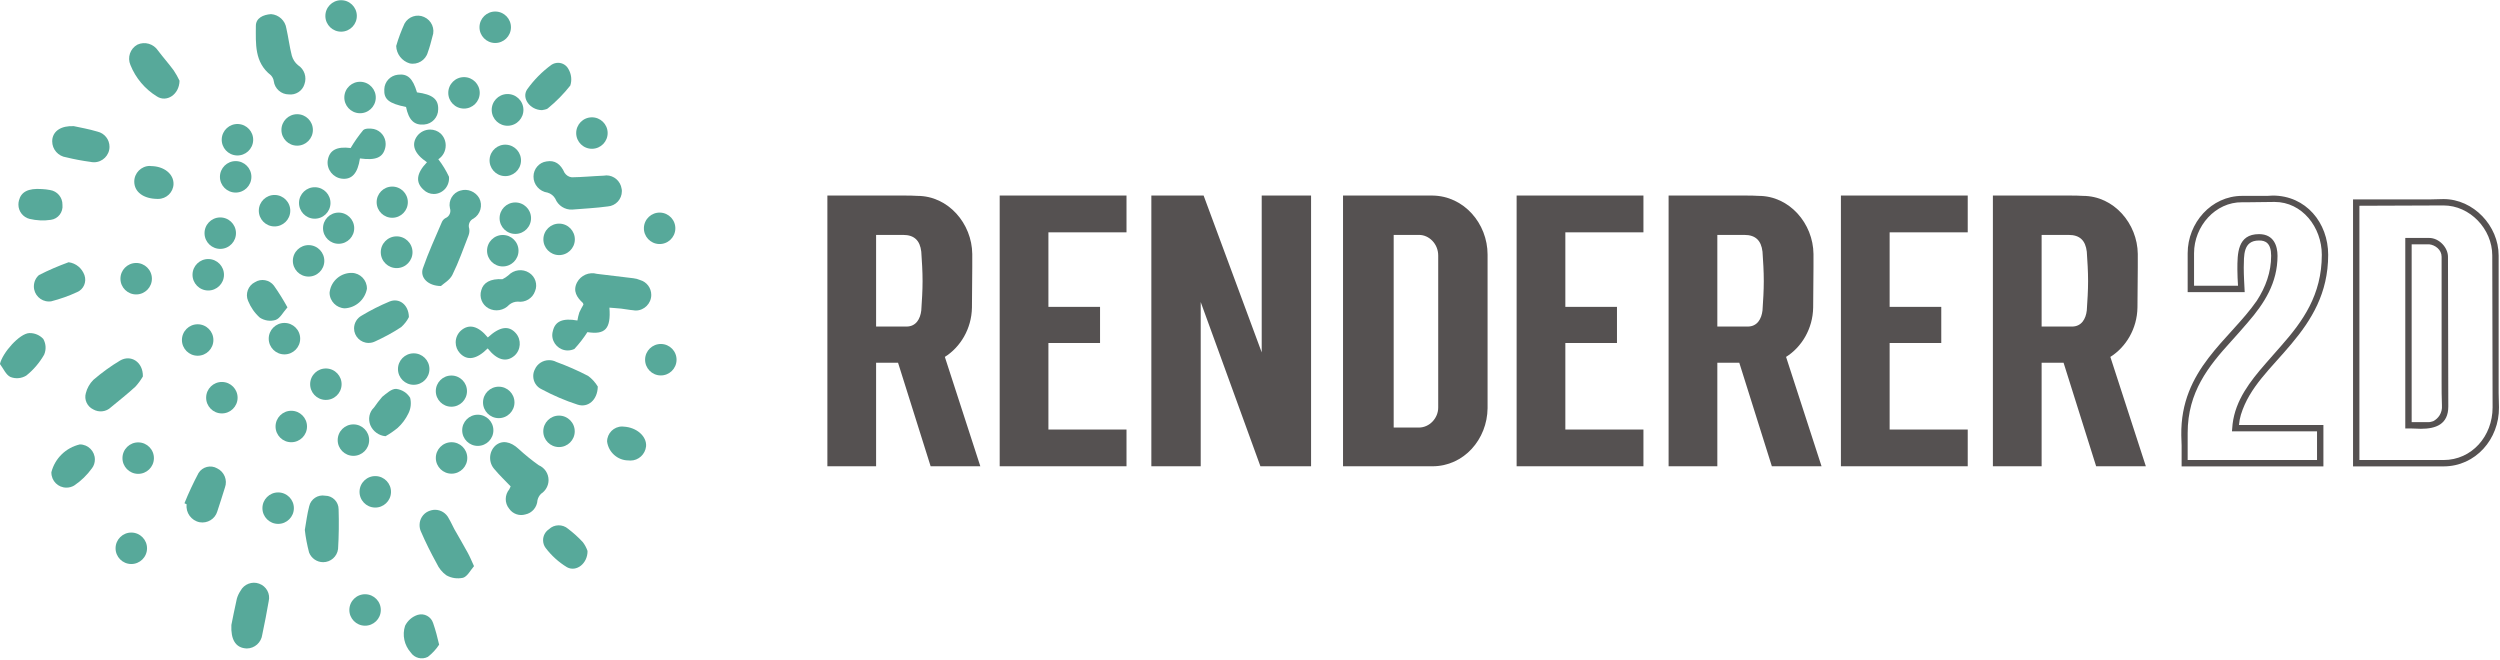 <?xml version="1.0" encoding="UTF-8" standalone="no"?>
<!DOCTYPE svg PUBLIC "-//W3C//DTD SVG 1.1//EN" "http://www.w3.org/Graphics/SVG/1.1/DTD/svg11.dtd">
<svg width="100%" height="100%" viewBox="0 0 458 121" version="1.1" xmlns="http://www.w3.org/2000/svg" xmlns:xlink="http://www.w3.org/1999/xlink" xml:space="preserve" xmlns:serif="http://www.serif.com/" style="fill-rule:evenodd;clip-rule:evenodd;stroke-linejoin:round;stroke-miterlimit:2;">
    <g id="SvgjsG6078" transform="matrix(25.057,0,0,25.057,-24.339,-25.977)">
        <path d="M5.427,3.286C5.439,3.443 5.395,3.485 5.266,3.465C5.238,3.509 5.206,3.55 5.171,3.588C5.156,3.595 5.139,3.599 5.122,3.599C5.06,3.599 5.009,3.548 5.009,3.486C5.009,3.476 5.011,3.465 5.014,3.455C5.031,3.385 5.086,3.361 5.193,3.38C5.196,3.36 5.201,3.34 5.207,3.321C5.216,3.301 5.226,3.283 5.237,3.264L5.234,3.253C5.189,3.211 5.158,3.165 5.19,3.102C5.218,3.049 5.279,3.023 5.336,3.039C5.425,3.049 5.513,3.06 5.602,3.071C5.619,3.073 5.635,3.077 5.651,3.084C5.7,3.098 5.733,3.142 5.733,3.193C5.733,3.255 5.682,3.307 5.62,3.307C5.613,3.307 5.607,3.306 5.601,3.305C5.571,3.303 5.542,3.296 5.512,3.293C5.485,3.29 5.458,3.289 5.427,3.286Z" style="fill:rgb(87,169,154);fill-rule:nonzero;"/>
        <path d="M4.195,3.128C4.099,3.127 4.041,3.065 4.063,2.999C4.103,2.883 4.155,2.771 4.203,2.658C4.209,2.646 4.218,2.637 4.229,2.631C4.257,2.62 4.271,2.587 4.261,2.559C4.248,2.503 4.282,2.445 4.338,2.43C4.39,2.414 4.447,2.437 4.475,2.485C4.503,2.538 4.484,2.604 4.433,2.635C4.406,2.647 4.392,2.679 4.402,2.708C4.405,2.724 4.403,2.742 4.397,2.758C4.359,2.855 4.325,2.953 4.279,3.046C4.26,3.085 4.214,3.11 4.195,3.128Z" style="fill:rgb(87,169,154);fill-rule:nonzero;"/>
        <path d="M5.155,2.569C5.101,2.572 5.051,2.539 5.031,2.489C5.019,2.468 4.999,2.452 4.975,2.445C4.916,2.437 4.871,2.386 4.872,2.327C4.872,2.272 4.913,2.224 4.967,2.217C5.028,2.206 5.07,2.235 5.099,2.3C5.111,2.318 5.13,2.331 5.152,2.333C5.231,2.332 5.309,2.324 5.387,2.321C5.393,2.32 5.399,2.319 5.405,2.319C5.46,2.319 5.508,2.361 5.516,2.416C5.518,2.422 5.518,2.429 5.518,2.435C5.518,2.493 5.473,2.542 5.415,2.546C5.328,2.558 5.238,2.562 5.155,2.569Z" style="fill:rgb(87,169,154);fill-rule:nonzero;"/>
        <path d="M4.705,4.593C4.662,4.548 4.622,4.51 4.587,4.468C4.542,4.419 4.544,4.341 4.593,4.295C4.641,4.253 4.704,4.264 4.762,4.318C4.809,4.361 4.858,4.401 4.91,4.438C4.954,4.457 4.982,4.499 4.982,4.547C4.982,4.587 4.961,4.625 4.927,4.647C4.914,4.66 4.905,4.676 4.901,4.694C4.898,4.745 4.862,4.788 4.812,4.798C4.768,4.811 4.72,4.794 4.694,4.756C4.66,4.715 4.661,4.655 4.695,4.614L4.705,4.593Z" style="fill:rgb(87,169,154);fill-rule:nonzero;"/>
        <path d="M2.953,1.14C3.01,1.144 3.057,1.188 3.065,1.244C3.08,1.31 3.088,1.378 3.105,1.444C3.113,1.471 3.128,1.495 3.15,1.513C3.197,1.543 3.216,1.601 3.197,1.653C3.182,1.702 3.133,1.733 3.083,1.727C3.027,1.727 2.98,1.685 2.973,1.63C2.971,1.614 2.963,1.599 2.952,1.587C2.83,1.492 2.842,1.355 2.842,1.226C2.842,1.169 2.895,1.144 2.953,1.14Z" style="fill:rgb(87,169,154);fill-rule:nonzero;"/>
        <path d="M4.437,5.176C4.411,5.206 4.389,5.251 4.357,5.261C4.315,5.27 4.272,5.264 4.235,5.243C4.204,5.221 4.18,5.191 4.164,5.156C4.122,5.08 4.083,5.002 4.049,4.923C4.042,4.908 4.039,4.892 4.039,4.875C4.039,4.833 4.063,4.794 4.101,4.776C4.117,4.769 4.134,4.764 4.152,4.764C4.195,4.764 4.234,4.789 4.253,4.828C4.268,4.853 4.28,4.881 4.294,4.907C4.326,4.964 4.36,5.02 4.391,5.078C4.406,5.105 4.418,5.134 4.437,5.176Z" style="fill:rgb(87,169,154);fill-rule:nonzero;"/>
        <path d="M5.342,3.863C5.34,3.962 5.27,4.02 5.194,3.995C5.104,3.966 5.016,3.928 4.932,3.883C4.894,3.866 4.87,3.828 4.87,3.786C4.87,3.769 4.874,3.752 4.882,3.737C4.9,3.696 4.941,3.67 4.986,3.67C5.004,3.67 5.022,3.674 5.039,3.683C5.118,3.712 5.196,3.746 5.271,3.785C5.3,3.806 5.324,3.833 5.342,3.863Z" style="fill:rgb(87,169,154);fill-rule:nonzero;"/>
        <path d="M3.2,4.911C3.21,4.854 3.217,4.795 3.232,4.738C3.244,4.685 3.296,4.651 3.349,4.661C3.403,4.661 3.447,4.706 3.447,4.76C3.45,4.857 3.449,4.954 3.443,5.051C3.436,5.106 3.389,5.147 3.334,5.147C3.288,5.147 3.247,5.118 3.231,5.076C3.217,5.022 3.206,4.967 3.2,4.911Z" style="fill:rgb(87,169,154);fill-rule:nonzero;"/>
        <path d="M2.663,5.606C2.672,5.563 2.686,5.488 2.703,5.414C2.709,5.393 2.718,5.374 2.73,5.356C2.756,5.307 2.815,5.285 2.866,5.304C2.919,5.323 2.949,5.378 2.936,5.432C2.922,5.514 2.906,5.595 2.889,5.676C2.882,5.734 2.833,5.778 2.775,5.778C2.769,5.778 2.763,5.777 2.757,5.776C2.695,5.766 2.658,5.714 2.663,5.606Z" style="fill:rgb(87,169,154);fill-rule:nonzero;"/>
        <path d="M2.016,3.789C2.001,3.815 1.983,3.84 1.962,3.863C1.905,3.916 1.843,3.964 1.783,4.014C1.748,4.048 1.695,4.054 1.653,4.03C1.609,4.009 1.585,3.958 1.599,3.911C1.608,3.875 1.627,3.841 1.654,3.814C1.715,3.762 1.78,3.714 1.849,3.673C1.927,3.627 2.018,3.682 2.016,3.789Z" style="fill:rgb(87,169,154);fill-rule:nonzero;"/>
        <path d="M2.284,1.627C2.282,1.73 2.188,1.787 2.119,1.742C2.031,1.688 1.963,1.607 1.925,1.512C1.901,1.457 1.923,1.392 1.976,1.363C2.03,1.338 2.094,1.357 2.127,1.407C2.164,1.456 2.205,1.502 2.241,1.551C2.257,1.575 2.272,1.601 2.284,1.627Z" style="fill:rgb(87,169,154);fill-rule:nonzero;"/>
        <path d="M4.537,3.584C4.456,3.665 4.387,3.676 4.334,3.619C4.314,3.598 4.303,3.569 4.303,3.54C4.303,3.507 4.317,3.476 4.341,3.454C4.4,3.402 4.468,3.419 4.538,3.504C4.625,3.424 4.691,3.414 4.743,3.473C4.785,3.521 4.78,3.596 4.732,3.638C4.673,3.688 4.605,3.67 4.537,3.584Z" style="fill:rgb(87,169,154);fill-rule:nonzero;"/>
        <path d="M1.511,1.959C1.556,1.969 1.621,1.98 1.684,1.999C1.736,2.011 1.772,2.057 1.772,2.11C1.772,2.172 1.721,2.223 1.659,2.223C1.649,2.223 1.64,2.222 1.631,2.22C1.572,2.212 1.513,2.201 1.456,2.187C1.397,2.179 1.353,2.129 1.353,2.07C1.353,2.065 1.353,2.06 1.354,2.054C1.363,1.994 1.418,1.955 1.511,1.959Z" style="fill:rgb(87,169,154);fill-rule:nonzero;"/>
        <path d="M3.603,2.195C3.587,2.304 3.544,2.352 3.47,2.343C3.407,2.335 3.36,2.277 3.367,2.213C3.378,2.134 3.434,2.106 3.535,2.119C3.562,2.073 3.593,2.029 3.627,1.988C3.642,1.974 3.68,1.975 3.705,1.98C3.756,1.992 3.791,2.038 3.791,2.089C3.791,2.099 3.79,2.108 3.788,2.117C3.771,2.189 3.719,2.211 3.603,2.195Z" style="fill:rgb(87,169,154);fill-rule:nonzero;"/>
        <path d="M4.093,2.223C3.999,2.16 3.975,2.092 4.023,2.029C4.045,2.001 4.08,1.984 4.116,1.984C4.144,1.984 4.172,1.994 4.193,2.013C4.217,2.036 4.23,2.067 4.23,2.1C4.23,2.141 4.21,2.179 4.176,2.201C4.207,2.241 4.233,2.284 4.254,2.329C4.257,2.361 4.247,2.392 4.227,2.416C4.206,2.44 4.176,2.455 4.143,2.455C4.115,2.455 4.088,2.444 4.068,2.424C4.008,2.37 4.015,2.304 4.093,2.223Z" style="fill:rgb(87,169,154);fill-rule:nonzero;"/>
        <path d="M4.02,1.712C4.134,1.727 4.178,1.762 4.175,1.837C4.175,1.894 4.13,1.943 4.073,1.947C4,1.954 3.96,1.915 3.94,1.819C3.814,1.793 3.777,1.763 3.781,1.689C3.783,1.634 3.825,1.589 3.88,1.583C3.951,1.574 3.989,1.608 4.02,1.712Z" style="fill:rgb(87,169,154);fill-rule:nonzero;"/>
        <path d="M2.32,4.716C2.35,4.641 2.385,4.567 2.423,4.495C2.452,4.449 2.512,4.434 2.559,4.461C2.611,4.486 2.636,4.547 2.616,4.601C2.598,4.66 2.579,4.718 2.56,4.776C2.544,4.831 2.488,4.865 2.431,4.855C2.37,4.843 2.328,4.785 2.336,4.724L2.32,4.716Z" style="fill:rgb(87,169,154);fill-rule:nonzero;"/>
        <path d="M3.961,3.355C3.947,3.383 3.928,3.407 3.905,3.428C3.845,3.468 3.781,3.502 3.716,3.532C3.7,3.54 3.684,3.544 3.666,3.544C3.608,3.544 3.56,3.496 3.56,3.438C3.56,3.399 3.581,3.363 3.616,3.344C3.681,3.305 3.75,3.27 3.82,3.241C3.889,3.213 3.959,3.263 3.961,3.355Z" style="fill:rgb(87,169,154);fill-rule:nonzero;"/>
        <path d="M4.645,3.078C4.661,3.07 4.675,3.061 4.688,3.05C4.728,3.008 4.792,3 4.84,3.031C4.885,3.059 4.904,3.117 4.883,3.166C4.865,3.218 4.812,3.25 4.757,3.242C4.734,3.242 4.712,3.25 4.694,3.265C4.656,3.307 4.593,3.318 4.543,3.291C4.496,3.265 4.474,3.21 4.49,3.159C4.505,3.103 4.556,3.073 4.645,3.078Z" style="fill:rgb(87,169,154);fill-rule:nonzero;"/>
        <path d="M4.934,1.842C4.847,1.841 4.783,1.755 4.825,1.691C4.875,1.621 4.935,1.56 5.004,1.51C5.018,1.501 5.035,1.496 5.052,1.496C5.083,1.496 5.112,1.513 5.127,1.541C5.149,1.578 5.154,1.622 5.141,1.662C5.093,1.723 5.038,1.779 4.978,1.828C4.966,1.839 4.943,1.839 4.934,1.842Z" style="fill:rgb(87,169,154);fill-rule:nonzero;"/>
        <path d="M1.473,2.954C1.527,2.961 1.571,2.998 1.589,3.049C1.606,3.098 1.583,3.152 1.536,3.172C1.474,3.201 1.41,3.223 1.345,3.24C1.339,3.24 1.334,3.241 1.329,3.241C1.268,3.241 1.219,3.191 1.219,3.131C1.219,3.099 1.232,3.069 1.256,3.048C1.326,3.012 1.399,2.981 1.473,2.954Z" style="fill:rgb(87,169,154);fill-rule:nonzero;"/>
        <path d="M0.971,3.698C0.989,3.616 1.115,3.474 1.186,3.472C1.225,3.471 1.262,3.487 1.288,3.515C1.308,3.551 1.31,3.593 1.294,3.63C1.26,3.689 1.216,3.741 1.163,3.783C1.128,3.804 1.086,3.808 1.048,3.793C1.015,3.778 0.996,3.731 0.971,3.698Z" style="fill:rgb(87,169,154);fill-rule:nonzero;"/>
        <path d="M3.79,4.226C3.741,4.222 3.698,4.19 3.679,4.145C3.661,4.1 3.671,4.049 3.706,4.016C3.724,3.989 3.745,3.963 3.766,3.938C3.797,3.913 3.835,3.878 3.868,3.88C3.91,3.885 3.948,3.909 3.97,3.945C3.98,3.984 3.975,4.026 3.956,4.062C3.937,4.101 3.911,4.136 3.879,4.165C3.851,4.188 3.821,4.209 3.79,4.226Z" style="fill:rgb(87,169,154);fill-rule:nonzero;"/>
        <path d="M5.267,5.065C5.268,5.157 5.185,5.221 5.117,5.184C5.056,5.147 5.003,5.099 4.96,5.042C4.948,5.026 4.942,5.006 4.942,4.986C4.942,4.954 4.958,4.924 4.985,4.906C5.023,4.869 5.085,4.868 5.125,4.903C5.164,4.933 5.2,4.965 5.233,5.001C5.248,5.021 5.259,5.042 5.267,5.065Z" style="fill:rgb(87,169,154);fill-rule:nonzero;"/>
        <path d="M1.555,4.286C1.555,4.286 1.555,4.286 1.555,4.286C1.616,4.286 1.665,4.336 1.665,4.396C1.665,4.419 1.658,4.442 1.644,4.46C1.608,4.51 1.564,4.553 1.513,4.587C1.496,4.597 1.476,4.602 1.457,4.602C1.396,4.602 1.347,4.553 1.347,4.492C1.347,4.491 1.347,4.49 1.347,4.489C1.373,4.388 1.453,4.31 1.555,4.286Z" style="fill:rgb(87,169,154);fill-rule:nonzero;"/>
        <path d="M3.868,1.373C3.884,1.317 3.905,1.262 3.929,1.209C3.957,1.158 4.02,1.137 4.072,1.161C4.127,1.185 4.154,1.248 4.133,1.304C4.123,1.343 4.113,1.382 4.099,1.42C4.083,1.477 4.024,1.513 3.966,1.5C3.91,1.483 3.87,1.432 3.868,1.373Z" style="fill:rgb(87,169,154);fill-rule:nonzero;"/>
        <path d="M1.277,2.419C1.297,2.42 1.317,2.422 1.337,2.426C1.39,2.434 1.429,2.48 1.428,2.534C1.434,2.587 1.397,2.637 1.343,2.644C1.291,2.652 1.238,2.649 1.187,2.637C1.14,2.625 1.106,2.582 1.106,2.533C1.106,2.523 1.107,2.512 1.11,2.502C1.126,2.44 1.176,2.412 1.277,2.419Z" style="fill:rgb(87,169,154);fill-rule:nonzero;"/>
        <path d="M4.182,5.75C4.16,5.784 4.132,5.814 4.1,5.839C4.056,5.862 4.002,5.848 3.975,5.808C3.927,5.754 3.911,5.68 3.933,5.612C3.952,5.574 3.985,5.545 4.026,5.532C4.073,5.518 4.123,5.545 4.138,5.592C4.156,5.644 4.17,5.697 4.182,5.75Z" style="fill:rgb(87,169,154);fill-rule:nonzero;"/>
        <path d="M3.073,3.284C3.04,3.321 3.019,3.365 2.986,3.376C2.947,3.388 2.905,3.381 2.871,3.359C2.833,3.325 2.804,3.283 2.785,3.236C2.763,3.185 2.786,3.124 2.835,3.1C2.881,3.071 2.941,3.082 2.974,3.125C3.01,3.176 3.043,3.229 3.073,3.284Z" style="fill:rgb(87,169,154);fill-rule:nonzero;"/>
        <path d="M2.076,2.251C2.171,2.252 2.242,2.309 2.24,2.383C2.238,2.443 2.188,2.491 2.128,2.491C2.126,2.491 2.124,2.491 2.122,2.491C2.021,2.49 1.954,2.441 1.953,2.366C1.953,2.366 1.953,2.365 1.953,2.364C1.953,2.302 2.004,2.25 2.067,2.25C2.07,2.25 2.073,2.251 2.076,2.251Z" style="fill:rgb(87,169,154);fill-rule:nonzero;"/>
        <path d="M5.532,4.156C5.626,4.161 5.701,4.227 5.695,4.3C5.689,4.358 5.64,4.404 5.581,4.404C5.576,4.404 5.571,4.403 5.566,4.403C5.487,4.403 5.42,4.343 5.41,4.265C5.41,4.204 5.46,4.155 5.52,4.155C5.524,4.155 5.528,4.155 5.532,4.156Z" style="fill:rgb(87,169,154);fill-rule:nonzero;"/>
        <path d="M3.382,3.169C3.394,3.089 3.464,3.03 3.545,3.032C3.605,3.034 3.654,3.084 3.654,3.145C3.654,3.146 3.654,3.147 3.654,3.149C3.639,3.228 3.572,3.287 3.492,3.291C3.431,3.289 3.381,3.238 3.381,3.177C3.381,3.174 3.381,3.172 3.382,3.169Z" style="fill:rgb(87,169,154);fill-rule:nonzero;"/>
        <g transform="matrix(0.036,-0.999,0.999,0.036,-0.606,7.058)">
            <circle cx="3.354" cy="3.843" r="0.115" style="fill:rgb(87,169,154);"/>
        </g>
        <g transform="matrix(1,-0.004,0.004,1,-0.014,0.012)">
            <circle cx="3.051" cy="3.513" r="0.115" style="fill:rgb(87,169,154);"/>
        </g>
        <g transform="matrix(0.016,-1,1,0.016,0.355,5.513)">
            <circle cx="2.977" cy="2.576" r="0.115" style="fill:rgb(87,169,154);"/>
        </g>
        <g transform="matrix(1,-0.002,0.002,1,-0.004,0.006)">
            <circle cx="3.144" cy="1.987" r="0.115" style="fill:rgb(87,169,154);"/>
        </g>
        <g transform="matrix(0.016,-1,1,0.016,-2.436,6.297)">
            <circle cx="1.981" cy="4.386" r="0.115" style="fill:rgb(87,169,154);"/>
        </g>
        <g transform="matrix(0.028,-1,1,0.028,0.659,5.721)">
            <circle cx="3.271" cy="2.522" r="0.115" style="fill:rgb(87,169,154);"/>
        </g>
        <g transform="matrix(0.999,-0.038,0.038,0.999,-0.066,0.178)">
            <circle cx="4.683" cy="1.842" r="0.116" style="fill:rgb(87,169,154);"/>
        </g>
        <g transform="matrix(0.074,-0.997,0.997,0.074,2.119,6.698)">
            <circle cx="4.666" cy="2.208" r="0.115" style="fill:rgb(87,169,154);"/>
        </g>
        <g transform="matrix(0.046,-0.999,0.999,0.046,0.527,4.667)">
            <circle cx="2.706" cy="2.058" r="0.115" style="fill:rgb(87,169,154);"/>
        </g>
        <g transform="matrix(0.031,-1,1,0.031,-1.033,8.2)">
            <circle cx="3.711" cy="4.633" r="0.115" style="fill:rgb(87,169,154);"/>
        </g>
        <g transform="matrix(0.04,-0.999,0.999,0.04,2.86,8.386)">
            <circle cx="5.794" cy="2.705" r="0.115" style="fill:rgb(87,169,154);"/>
        </g>
        <g transform="matrix(1,-0.015,0.015,1,-0.065,0.064)">
            <circle cx="4.272" cy="4.385" r="0.115" style="fill:rgb(87,169,154);"/>
        </g>
        <circle cx="3.005" cy="4.752" r="0.115" style="fill:rgb(87,169,154);"/>
        <g transform="matrix(0.999,-0.034,0.034,0.999,-0.092,0.089)">
            <circle cx="2.583" cy="2.743" r="0.115" style="fill:rgb(87,169,154);"/>
        </g>
        <g transform="matrix(1,-0.013,0.013,1,-0.041,0.027)">
            <circle cx="1.968" cy="3.073" r="0.115" style="fill:rgb(87,169,154);"/>
        </g>
        <g transform="matrix(1,-0.005,0.005,1,-0.014,0.023)">
            <circle cx="4.647" cy="2.87" r="0.115" style="fill:rgb(87,169,154);"/>
        </g>
        <g transform="matrix(1,-0.011,0.011,1,-0.042,0.046)">
            <circle cx="3.997" cy="3.733" r="0.115" style="fill:rgb(87,169,154);"/>
        </g>
        <g transform="matrix(0.005,-1,1,0.005,2.628,6.07)">
            <circle cx="4.363" cy="1.714" r="0.115" style="fill:rgb(87,169,154);"/>
        </g>
        <g transform="matrix(0.011,-1,1,0.011,-1.379,6.494)">
            <circle cx="2.593" cy="3.944" r="0.115" style="fill:rgb(87,169,154);"/>
        </g>
        <g transform="matrix(0.02,-1,1,0.02,2.169,7.792)">
            <circle cx="5.061" cy="2.789" r="0.115" style="fill:rgb(87,169,154);"/>
        </g>
        <g transform="matrix(0.006,-1,1,0.006,-0.722,7.784)">
            <circle cx="3.555" cy="4.256" r="0.115" style="fill:rgb(87,169,154);"/>
        </g>
        <g transform="matrix(0.044,-0.999,0.999,0.044,1.697,5.272)">
            <circle cx="3.603" cy="1.75" r="0.115" style="fill:rgb(87,169,154);"/>
        </g>
        <g transform="matrix(0.01,-1,1,0.01,-3.132,6.926)">
            <circle cx="1.931" cy="5.044" r="0.115" style="fill:rgb(87,169,154);"/>
        </g>
        <g transform="matrix(0.015,-1,1,0.015,-1.909,9.052)">
            <circle cx="3.638" cy="5.495" r="0.115" style="fill:rgb(87,169,154);"/>
        </g>
        <g transform="matrix(1,-0.021,0.021,1,-0.023,0.072)">
            <circle cx="3.464" cy="1.154" r="0.115" style="fill:rgb(87,169,154);"/>
        </g>
        <g transform="matrix(1,-0.022,0.022,1,-0.063,0.087)">
            <circle cx="3.871" cy="2.879" r="0.116" style="fill:rgb(87,169,154);"/>
        </g>
        <g transform="matrix(1,-0.001,0.001,1,-0.005,0.004)">
            <circle cx="2.418" cy="3.521" r="0.115" style="fill:rgb(87,169,154);"/>
        </g>
        <g transform="matrix(0.02,-1,1,0.02,0.219,6.111)">
            <circle cx="3.226" cy="2.944" r="0.115" style="fill:rgb(87,169,154);"/>
        </g>
        <g transform="matrix(0.014,-1,1,0.014,-0.586,5.496)">
            <circle cx="2.493" cy="3.045" r="0.115" style="fill:rgb(87,169,154);"/>
        </g>
        <g transform="matrix(0.017,-1,1,0.017,3.278,5.807)">
            <circle cx="4.592" cy="1.236" r="0.115" style="fill:rgb(87,169,154);"/>
        </g>
        <g transform="matrix(1,-0.019,0.019,1,-0.049,0.091)">
            <circle cx="4.738" cy="2.631" r="0.115" style="fill:rgb(87,169,154);"/>
        </g>
        <g transform="matrix(0.016,-1,1,0.016,2.042,9.412)">
            <circle cx="5.804" cy="3.668" r="0.115" style="fill:rgb(87,169,154);"/>
        </g>
        <g transform="matrix(0.002,-1,1,0.002,0.36,5.018)">
            <circle cx="2.693" cy="2.329" r="0.115" style="fill:rgb(87,169,154);"/>
        </g>
        <g transform="matrix(0.003,-1,1,0.003,0.624,8.587)">
            <circle cx="4.62" cy="3.98" r="0.115" style="fill:rgb(87,169,154);"/>
        </g>
        <g transform="matrix(0.006,-1,1,0.006,0.35,8.145)">
            <circle cx="4.272" cy="3.896" r="0.114" style="fill:rgb(87,169,154);"/>
        </g>
        <g transform="matrix(1,-0.015,0.015,1,-0.03,0.082)">
            <circle cx="5.299" cy="2.007" r="0.115" style="fill:rgb(87,169,154);"/>
        </g>
        <g transform="matrix(1,-0.009,0.009,1,-0.038,0.041)">
            <circle cx="4.465" cy="4.182" r="0.114" style="fill:rgb(87,169,154);"/>
        </g>
        <g transform="matrix(0.007,-1,1,0.007,0.832,9.221)">
            <circle cx="5.06" cy="4.191" r="0.115" style="fill:rgb(87,169,154);"/>
        </g>
        <g transform="matrix(1,-0.012,0.012,1,-0.031,0.048)">
            <circle cx="3.84" cy="2.513" r="0.114" style="fill:rgb(87,169,154);"/>
        </g>
        <g transform="matrix(1,-0.02,0.02,1,-0.053,0.069)">
            <circle cx="3.446" cy="2.705" r="0.114" style="fill:rgb(87,169,154);"/>
        </g>
        <circle cx="3.101" cy="4.155" r="0.115" style="fill:rgb(87,169,154);"/>
    </g>
    <g id="SvgjsG6079" transform="matrix(2.145,0,0,2.145,148.62,26.308)">
        <path d="M5.539,18.713L5.539,27.559L1.378,27.559L1.378,4.437L7.965,4.437C8.323,4.437 8.681,4.437 9.067,4.465C11.713,4.465 13.725,6.835 13.752,9.425L13.752,10.583C13.752,11.713 13.725,12.87 13.725,14C13.697,15.819 12.732,17.39 11.41,18.217L14.441,27.559L10.197,27.559L7.413,18.713L5.539,18.713ZM7.854,7.799L5.539,7.799L5.539,15.626L8.13,15.626C8.957,15.626 9.315,14.965 9.398,14.248C9.453,13.421 9.508,12.567 9.508,11.74C9.508,10.886 9.453,10.059 9.398,9.232C9.288,8.268 8.791,7.799 7.854,7.799ZM24.666,17.032L20.256,17.032L20.256,24.418L26.926,24.418L26.926,27.559L16.095,27.559L16.095,4.437L26.926,4.437L26.926,7.579L20.256,7.579L20.256,13.945L24.666,13.945L24.666,17.032ZM38.473,4.437L42.689,4.437L42.689,27.559L38.363,27.559L33.264,13.532L33.264,27.559L29.048,27.559L29.048,4.437L33.512,4.437L38.473,17.831L38.473,4.437ZM57.764,22.599C57.737,25.244 55.753,27.559 53.052,27.559L45.418,27.559L45.418,4.437L53.052,4.437C55.753,4.465 57.764,6.835 57.764,9.48L57.764,22.599ZM53.548,22.544L53.548,9.563C53.548,8.543 52.749,7.799 51.922,7.799L49.745,7.799L49.745,24.252L51.894,24.252C52.804,24.252 53.548,23.453 53.548,22.544ZM68.816,17.032L64.406,17.032L64.406,24.418L71.076,24.418L71.076,27.559L60.245,27.559L60.245,4.437L71.076,4.437L71.076,7.579L64.406,7.579L64.406,13.945L68.816,13.945L68.816,17.032ZM77.387,18.713L77.387,27.559L73.225,27.559L73.225,4.437L79.812,4.437C80.17,4.437 80.528,4.437 80.914,4.465C83.56,4.465 85.572,6.835 85.599,9.425L85.599,10.583C85.599,11.713 85.572,12.87 85.572,14C85.544,15.819 84.58,17.39 83.257,18.217L86.288,27.559L82.044,27.559L79.261,18.713L77.387,18.713ZM79.702,7.799L77.387,7.799L77.387,15.626L79.977,15.626C80.804,15.626 81.162,14.965 81.245,14.248C81.3,13.421 81.355,12.567 81.355,11.74C81.355,10.886 81.3,10.059 81.245,9.232C81.135,8.268 80.639,7.799 79.702,7.799ZM96.513,17.032L92.103,17.032L92.103,24.418L98.773,24.418L98.773,27.559L87.942,27.559L87.942,4.437L98.773,4.437L98.773,7.579L92.103,7.579L92.103,13.945L96.513,13.945L96.513,17.032ZM105.084,18.713L105.084,27.559L100.922,27.559L100.922,4.437L107.509,4.437C107.867,4.437 108.226,4.437 108.612,4.465C111.257,4.465 113.269,6.835 113.297,9.425L113.297,10.583C113.297,11.713 113.269,12.87 113.269,14C113.241,15.819 112.277,17.39 110.954,18.217L113.986,27.559L109.741,27.559L106.958,18.713L105.084,18.713ZM107.399,7.799L105.084,7.799L105.084,15.626L107.674,15.626C108.501,15.626 108.86,14.965 108.942,14.248C108.997,13.421 109.052,12.567 109.052,11.74C109.052,10.886 108.997,10.059 108.942,9.232C108.832,8.268 108.336,7.799 107.399,7.799Z" style="fill:rgb(85,81,81);fill-rule:nonzero;"/>
    </g>
    <g id="SvgjsG6080" transform="matrix(2.118,0,0,2.118,396.987,27.073)">
        <path d="M7.965,8.02C6.559,8.02 6.669,9.343 6.642,10.362C6.642,11.106 6.697,11.878 6.724,12.484L1.791,12.484L1.791,9.122C1.791,6.504 3.831,4.161 6.504,4.161L8.35,4.161C8.599,4.161 8.874,4.161 9.15,4.134C12.016,4.134 13.945,6.476 13.945,9.26C13.945,12.595 12.484,14.91 10.776,16.949C8.984,19.099 7.138,20.67 6.394,23.095C6.311,23.37 6.256,23.674 6.228,23.977L13.532,23.977L13.532,27.559L1.268,27.559L1.268,25.768C1.268,25.465 1.24,25.162 1.24,24.859C1.157,19.154 5.429,16.618 7.772,13.229C8.543,12.043 9.012,10.748 9.012,9.343C9.012,8.24 8.516,8.02 7.992,8.02L7.965,8.02ZM2.343,11.933L6.146,11.933C6.118,11.465 6.091,10.996 6.091,10.528C6.091,9.15 6.091,7.469 7.965,7.469C9.26,7.469 9.563,8.516 9.563,9.343C9.563,11.685 8.433,13.449 6.973,15.13C6.504,15.681 6.036,16.205 5.539,16.756C3.61,18.878 1.791,21.11 1.791,24.666L1.791,27.008L12.98,27.008L12.98,24.528L5.622,24.528L5.677,23.894C5.925,21.827 7.193,20.201 8.516,18.685C8.957,18.162 9.425,17.666 9.894,17.114C11.74,15.02 13.394,12.732 13.394,9.26C13.394,6.862 11.685,4.685 9.315,4.685C8.516,4.685 7.744,4.713 6.973,4.713L6.504,4.713C4.189,4.685 2.343,6.78 2.343,9.122L2.343,11.933ZM22.764,4.465C23.15,4.465 23.536,4.437 23.922,4.437C26.512,4.437 28.689,6.752 28.689,9.315L28.689,21.193C28.689,21.607 28.717,22.048 28.717,22.461C28.744,25.189 26.705,27.559 23.922,27.559L16.095,27.559L16.095,4.465L22.764,4.465ZM23.922,27.008C26.374,27.008 28.166,24.941 28.166,22.461L28.138,9.315C28.138,7.028 26.209,4.988 23.922,4.988L16.646,5.016L16.646,27.008L23.922,27.008ZM20.614,7.799L22.681,7.799C23.536,7.799 24.307,8.626 24.307,9.425C24.307,13.752 24.335,18.051 24.335,22.378C24.335,23.922 23.26,24.307 21.965,24.307C21.717,24.307 21.441,24.28 21.166,24.28L20.614,24.28L20.614,7.799ZM21.166,8.35L21.166,23.729L22.681,23.729C22.792,23.729 22.929,23.674 23.04,23.646C23.453,23.425 23.839,22.957 23.784,22.268C23.756,21.579 23.756,20.89 23.756,20.256L23.756,9.425C23.756,8.819 23.205,8.406 22.681,8.35L21.166,8.35Z" style="fill:rgb(85,81,81);fill-rule:nonzero;"/>
    </g>
</svg>
